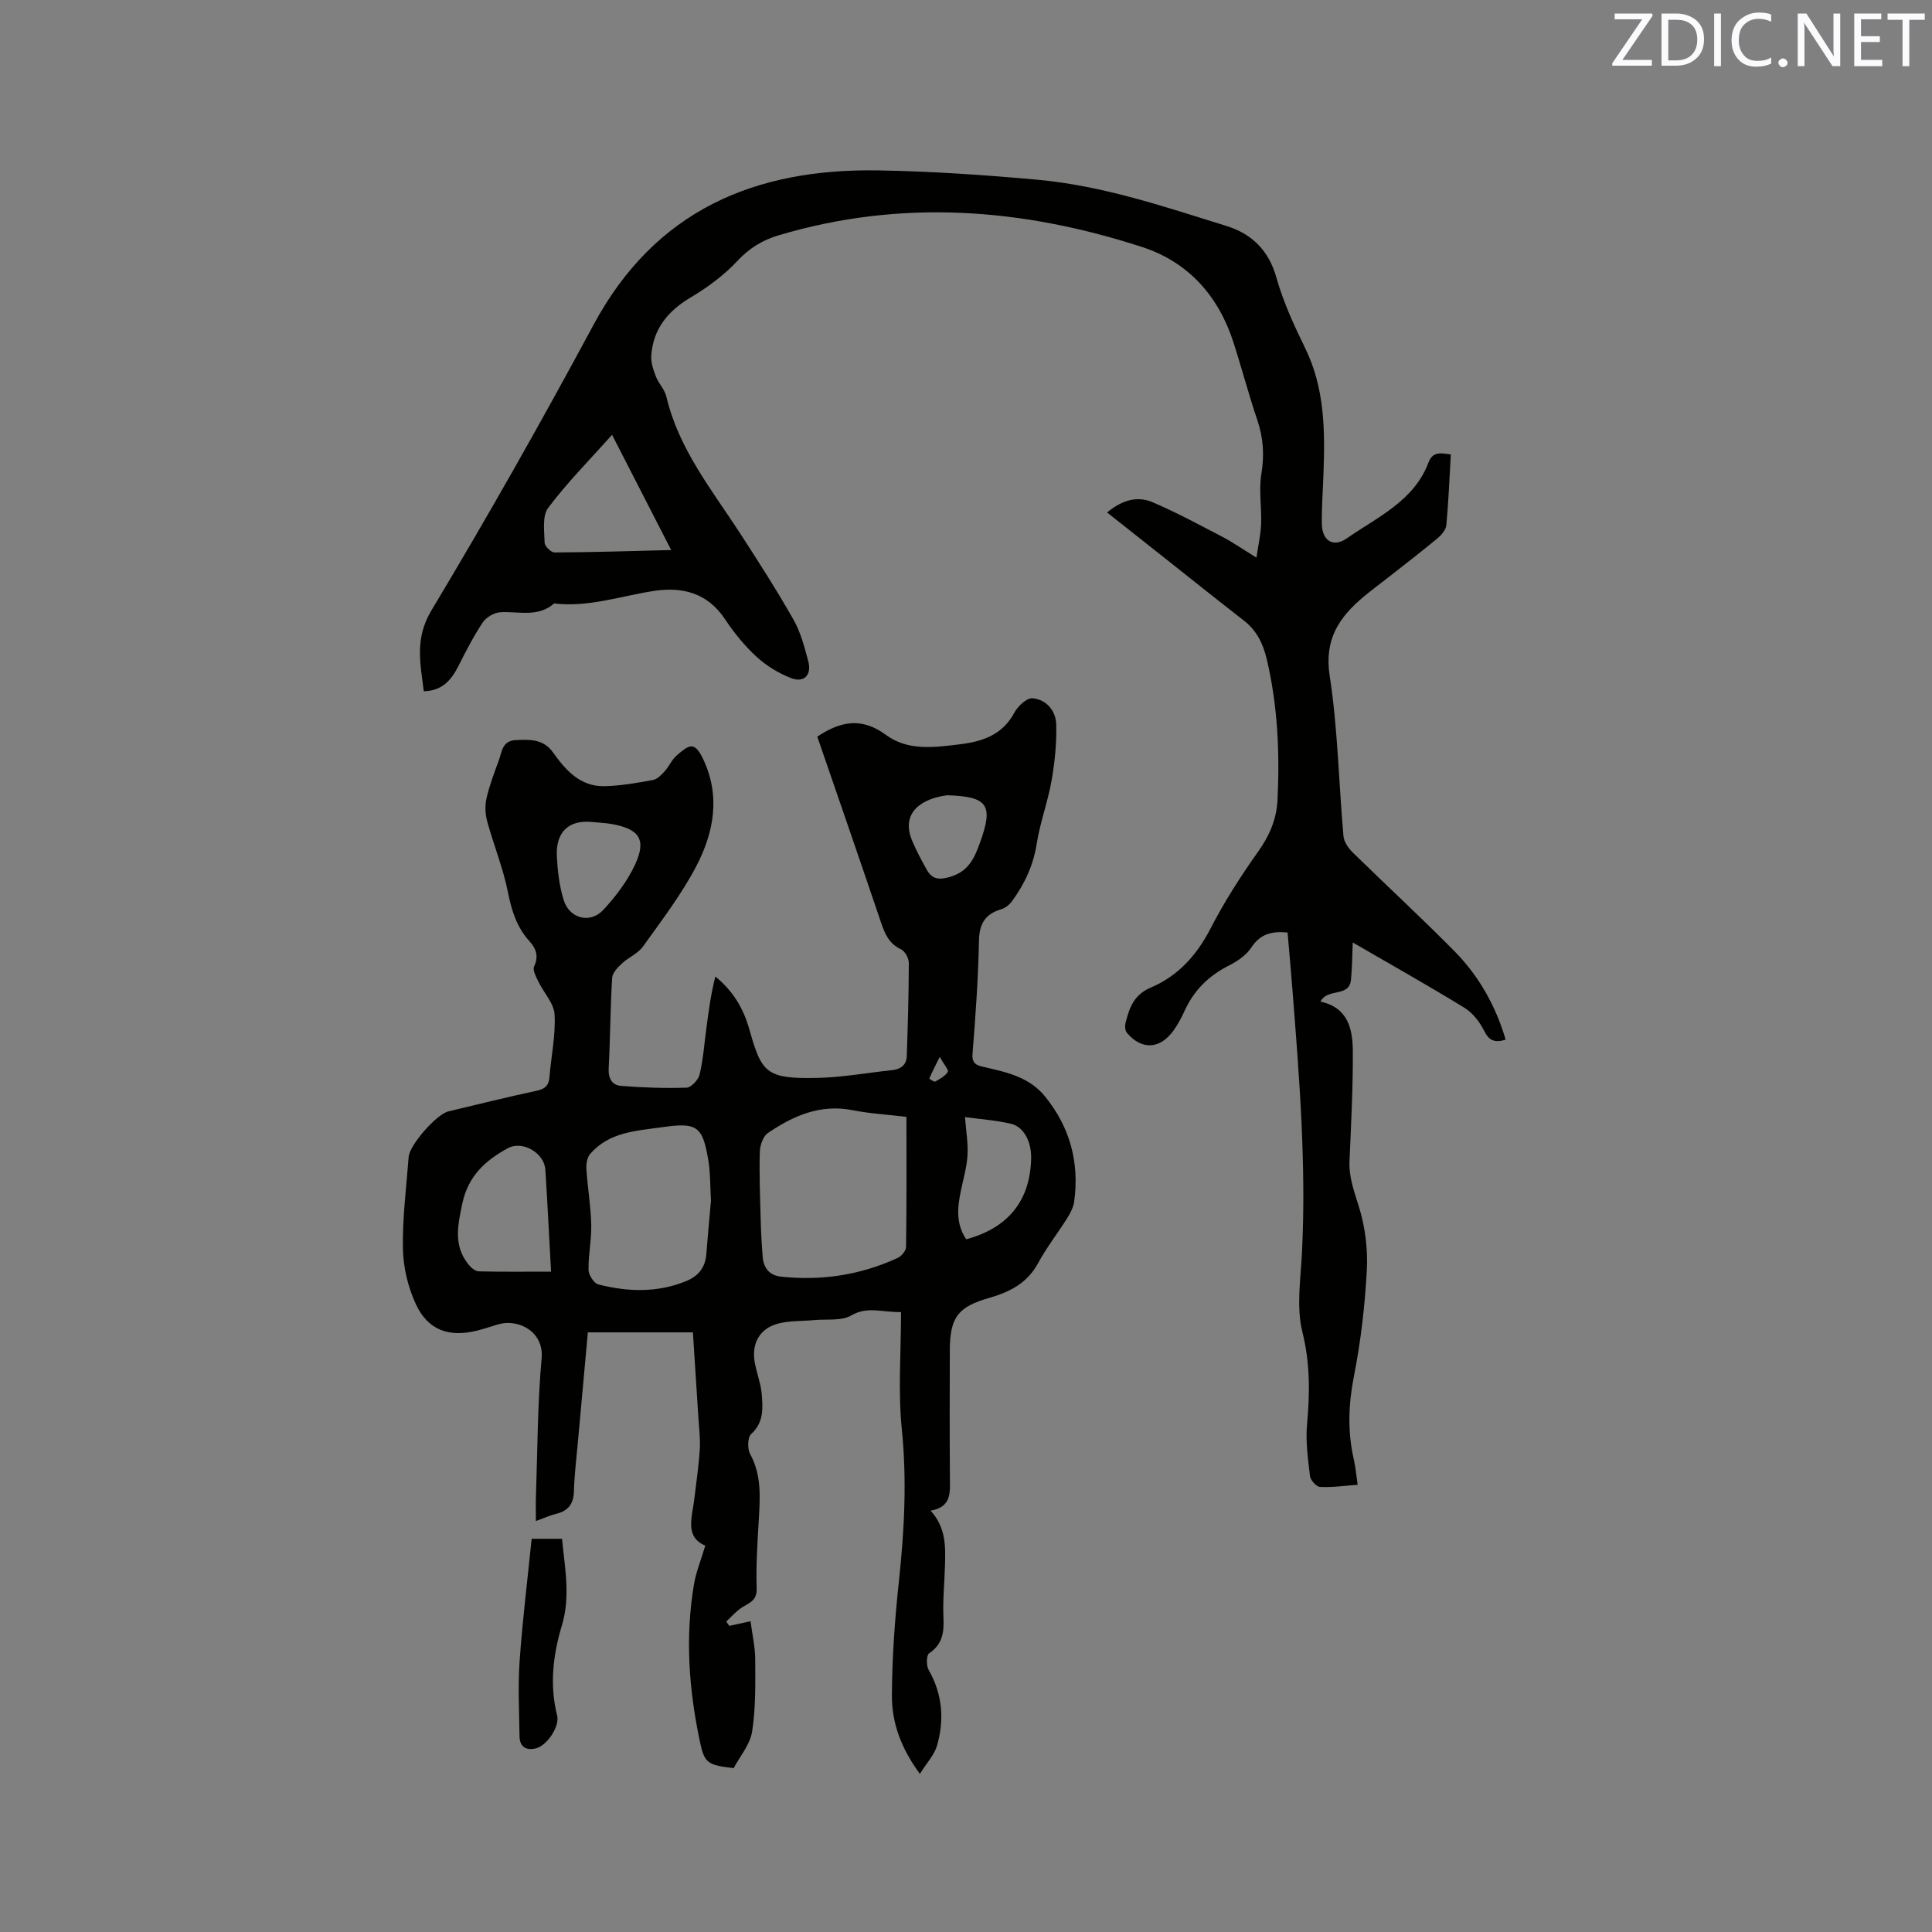 <svg enable-background="new 0 0 400 400" viewBox="0 0 400 400" xmlns="http://www.w3.org/2000/svg"><rect x="0" y="0" width="400" height="400" fill="#808080" stroke="none"/><path d="m169.21 152.51c4.84-3.23 9.24-4.03 14.21-.36 4.57 3.38 10.06 2.59 15.37 1.94 4.7-.58 8.76-1.96 11.22-6.54.72-1.34 2.56-3.08 3.75-2.98 2.89.24 4.84 2.59 4.92 5.41.1 3.86-.29 7.79-.96 11.61-.78 4.43-2.39 8.71-3.09 13.15-.7 4.46-2.51 8.28-5.09 11.82-.52.72-1.36 1.42-2.19 1.67-3.29.97-4.59 2.91-4.66 6.46-.16 7.84-.71 15.67-1.34 23.49-.18 2.25 1.11 2.43 2.55 2.77 4.65 1.08 9.26 2.06 12.53 6.14 5.15 6.41 7.06 13.63 5.97 21.68-.16 1.2-.8 2.4-1.46 3.45-1.97 3.14-4.28 6.09-6.04 9.34-2.23 4.12-5.9 5.95-10.04 7.14-6.46 1.85-8.18 3.96-8.21 10.8-.03 8.8-.05 17.6.02 26.41.02 3.04.4 6.12-4 6.85 3.19 3.5 3.09 7.42 2.98 11.32-.1 3.6-.48 7.21-.32 10.8.14 3.05-.16 5.54-2.97 7.43-.58.39-.6 2.56-.08 3.46 2.86 5.01 3.26 10.28 1.72 15.65-.55 1.91-2.11 3.53-3.55 5.84-4.04-5.5-5.82-10.76-5.79-16.27.04-7.91.61-15.85 1.46-23.72 1.12-10.46 1.66-20.83.59-31.38-.8-7.86-.16-15.87-.16-24.24-4.05.06-6.94-1.25-10.29.69-2.06 1.2-5.1.72-7.71.97-2.51.24-5.12.09-7.51.74-3.83 1.04-5.5 4.19-4.76 8.12.41 2.18 1.25 4.31 1.43 6.5.24 2.91.44 5.84-2.19 8.23-.75.68-.8 3.05-.22 4.12 2.46 4.49 2.05 9.19 1.78 13.96-.27 4.64-.58 9.3-.42 13.93.09 2.67-1.77 2.99-3.26 4.04-1.12.78-2.04 1.84-3.04 2.78.21.3.43.59.64.89 1.28-.28 2.56-.56 4.39-.96.36 2.75.96 5.34.97 7.92.02 4.98.12 10.02-.64 14.91-.42 2.7-2.53 5.15-3.82 7.58-5.42-.63-6.04-1-7-5.53-2.28-10.76-3.07-21.61-1.22-32.52.43-2.55 1.44-5 2.34-8.01-4.28-1.83-2.74-5.81-2.29-9.52.42-3.47.93-6.94 1.15-10.42.14-2.19-.15-4.41-.29-6.61-.35-5.69-.73-11.37-1.13-17.61-7 0-14.23 0-21.75 0-.68 7.41-1.38 15.09-2.07 22.77-.3 3.38-.72 6.75-.82 10.14-.07 2.61-1.17 4.05-3.66 4.66-1.31.32-2.56.9-4.21 1.5 0-1.89-.05-3.52.01-5.14.33-9.54.32-19.1 1.18-28.59.49-5.48-4.8-8.24-9.03-6.99-1.42.42-2.82.91-4.26 1.27-5.83 1.47-10.21-.02-12.73-5.41-1.64-3.52-2.63-7.65-2.7-11.52-.12-6.33.71-12.69 1.19-19.03.19-2.47 5.78-8.82 8.2-9.4 6.07-1.45 12.14-2.96 18.24-4.27 1.74-.37 2.56-1.04 2.71-2.83.35-4.33 1.3-8.68 1.06-12.96-.13-2.34-2.26-4.53-3.37-6.85-.47-.98-1.22-2.37-.87-3.11 1.01-2.13.39-3.73-.96-5.22-2.66-2.93-3.71-6.4-4.48-10.25-.99-4.94-2.94-9.68-4.27-14.56-.41-1.51-.49-3.28-.14-4.8.61-2.67 1.6-5.26 2.55-7.84.65-1.77.67-4.05 3.5-4.19 2.94-.15 5.74-.22 7.7 2.53 2.65 3.72 5.65 7.12 10.68 7.01 3.35-.07 6.71-.68 10.02-1.28.9-.16 1.75-1.06 2.43-1.8.92-1.01 1.48-2.4 2.49-3.28 2.5-2.15 3.64-3.05 5.42.63 3.7 7.68 2.31 15.25-1.34 22.25-3.07 5.89-7.18 11.25-11.06 16.68-1.03 1.45-2.98 2.22-4.33 3.48-.88.82-1.98 1.95-2.05 2.99-.38 6.24-.39 12.5-.72 18.75-.11 2.12.72 3.49 2.57 3.63 4.5.36 9.04.52 13.55.37.97-.03 2.45-1.63 2.71-2.73.74-3.13.97-6.39 1.4-9.59.47-3.57.94-7.14 1.86-10.69 3.7 3.03 5.79 6.61 6.98 10.76 2.61 9.15 3.35 10.51 14.41 10.22 5.06-.13 10.1-1.06 15.15-1.59 1.82-.19 3.03-1.05 3.09-2.93.21-6.42.41-12.85.42-19.28 0-.97-.79-2.43-1.61-2.81-2.51-1.17-3.36-3.23-4.16-5.61-4.32-12.77-8.72-25.47-13.18-38.43zm18.46 78.72c-3.87-.46-7.58-.67-11.18-1.38-6.68-1.32-12.28 1.18-17.52 4.74-1 .68-1.63 2.56-1.66 3.9-.13 4.65.05 9.3.18 13.95.07 2.64.21 5.28.43 7.91.2 2.27 1.49 3.73 3.79 3.97 8.39.89 16.46-.34 24.13-3.87.79-.36 1.74-1.49 1.75-2.28.13-8.88.08-17.78.08-26.94zm-40.47 17.34c-.18-2.97-.11-5.64-.53-8.23-1.18-7.2-2.35-7.99-9.48-6.98-5.41.77-11.07.98-15.01 5.56-.62.73-.84 2.05-.78 3.07.25 3.84.91 7.66 1.01 11.5.08 3.14-.62 6.3-.56 9.45.02 1.04 1.13 2.76 2.04 2.99 6.04 1.53 12.08 1.76 18.05-.64 2.68-1.08 4.06-2.83 4.3-5.64.29-3.8.65-7.59.96-11.08zm-33.11 14.71c-.41-7.39-.74-14.25-1.18-21.1-.22-3.47-4.73-6.13-7.78-4.45-4.62 2.53-8.21 5.71-9.42 11.49-.96 4.56-1.85 8.64 1.26 12.55.52.66 1.41 1.43 2.14 1.45 4.84.12 9.68.06 14.98.06zm85.96-6.7c8.74-2.35 13.28-8.1 13.44-16.79.06-3.41-1.51-6.5-4.17-7.12-3.14-.74-6.41-.96-9.53-1.39.22 2.9.67 5.43.52 7.92-.15 2.51-.9 4.98-1.4 7.47-.68 3.36-1.04 6.68 1.14 9.91zm-77.51-86.4c-5.02-.47-7.51 2.29-7.25 7.18.16 3.02.52 6.13 1.42 9 1.21 3.87 5.5 4.95 8.23 1.99 2.54-2.74 4.9-5.87 6.49-9.23 2.48-5.25 1-7.49-4.8-8.52-1.35-.23-2.73-.28-4.09-.42zm73.59-5.53c-5.03.61-9.81 3.43-7.26 9.46.86 2.03 1.91 4 2.99 5.93 1.15 2.06 2.59 2.19 4.96 1.47 3.76-1.15 4.94-3.91 6.07-7.03 2.84-7.82 1.65-9.56-6.76-9.83zm-1.57 54.17c-1.03 2.07-1.64 3.26-2.16 4.49-.01.03 1 .74 1.24.61.96-.53 2.03-1.13 2.6-2 .22-.35-.76-1.48-1.68-3.1z" fill="#010100"/><path d="m311.73 215.25c-2.28.71-3.47.19-4.48-1.88-.9-1.82-2.37-3.68-4.07-4.73-7.52-4.61-15.22-8.94-23.11-13.51-.1 2.26-.1 5.03-.37 7.77-.37 3.65-4.88 1.59-6.31 4.48 5.79 1.23 6.68 5.77 6.7 10.41.03 7.52-.36 15.04-.69 22.56-.15 3.37.96 6.31 1.94 9.46 1.29 4.13 1.87 8.72 1.65 13.04-.39 7.39-1.24 14.81-2.67 22.06-1.15 5.85-1.35 11.48-.03 17.24.37 1.62.51 3.3.8 5.26-2.79.2-5.3.57-7.79.44-.76-.04-1.98-1.39-2.08-2.24-.42-3.55-.93-7.18-.61-10.71.59-6.45.65-12.63-.96-19.11-1.29-5.18-.36-10.96-.09-16.46.9-18.06-.53-36.02-1.94-53.99-.32-4.11-.69-8.21-1.04-12.28-3.21-.3-5.65.27-7.5 3.1-1.04 1.58-2.87 2.85-4.62 3.73-4.15 2.09-7.22 5.08-9.16 9.3-.66 1.44-1.4 2.87-2.32 4.15-2.82 3.92-6.6 4.11-9.67.49-.39-.46-.44-1.44-.27-2.09.79-3.07 1.68-5.78 5.23-7.28 5.6-2.37 9.52-6.69 12.37-12.24 2.84-5.52 6.23-10.81 9.83-15.88 2.38-3.34 3.84-6.76 4.03-10.79.47-9.78.03-19.49-2.23-29.07-.75-3.18-2.08-5.94-4.75-8.01-5.68-4.41-11.29-8.9-16.92-13.36-3.71-2.94-7.42-5.87-11.39-9.01 3.23-2.68 6.35-3.42 9.39-2.13 4.93 2.1 9.68 4.67 14.44 7.15 2.15 1.12 4.16 2.52 7.09 4.33.39-2.64.89-4.79.97-6.96.13-3.45-.5-6.99.05-10.35.64-3.9.42-7.47-.84-11.18-1.8-5.31-3.22-10.75-4.94-16.09-3.1-9.62-9.37-16.63-18.91-19.73-24.81-8.06-49.95-9.99-75.33-2.4-3.28.98-5.99 2.64-8.44 5.26-2.77 2.97-6.18 5.5-9.69 7.58-4.73 2.81-7.77 6.51-8.16 12.03-.1 1.42.42 2.96.95 4.33.57 1.47 1.84 2.71 2.18 4.2 2.55 10.85 9.43 19.3 15.3 28.34 3.8 5.86 7.57 11.75 11.02 17.82 1.49 2.62 2.28 5.69 3.06 8.64.74 2.84-.9 4.5-3.6 3.44-2.57-1.01-5.09-2.54-7.12-4.41-2.48-2.28-4.67-4.97-6.53-7.78-3.61-5.44-8.82-6.74-14.68-5.85-6.88 1.05-13.58 3.44-20.7 2.6-3.35 2.95-7.35 1.59-11.14 1.82-1.27.08-2.91 1.03-3.62 2.09-1.92 2.88-3.51 6-5.08 9.1-1.47 2.9-3.35 5.07-7.14 5.17-.7-5.77-1.93-10.88 1.57-16.72 11.66-19.43 22.83-39.17 33.56-59.13 12.78-23.77 33.44-32.43 59.02-31.99 11 .19 22.02.94 32.98 1.94 13.47 1.23 26.27 5.59 39.11 9.58 5.16 1.61 8.71 5.03 10.29 10.68 1.41 5.04 3.65 9.89 5.96 14.62 4.04 8.25 4.1 16.97 3.79 25.8-.12 3.5-.39 6.99-.35 10.49.04 3.58 2.34 5.05 5.22 3.04 6.34-4.42 13.86-7.69 16.87-15.69.88-2.33 2.58-1.95 4.62-1.64-.29 4.94-.48 9.79-.93 14.62-.09.98-1.03 2.07-1.87 2.76-3.26 2.71-6.62 5.29-9.95 7.91-1.75 1.38-3.55 2.69-5.26 4.12-5.09 4.25-8.23 8.83-7.08 16.35 1.69 10.97 1.88 22.17 2.86 33.25.1 1.18 1.01 2.49 1.91 3.38 7.04 6.9 14.31 13.58 21.22 20.6 4.95 5.07 8.38 11.16 10.45 18.16zm-185.01-125.23c-4.7 5.27-9.33 9.93-13.23 15.13-1.26 1.68-.79 4.79-.73 7.23.02.71 1.34 2.01 2.06 2 7.88-.04 15.76-.29 24.14-.5-4.15-8.08-8.04-15.67-12.24-23.86z" fill="#010100"/><path d="m110.07 318.59h6.29c.57 5.97 1.78 11.95-.01 17.87-1.87 6.21-2.59 12.37-1 18.75.56 2.27-2.14 6.23-4.4 6.77-2.09.49-3.36-.34-3.39-2.53-.07-5.18-.34-10.37.02-15.52.59-8.43 1.63-16.83 2.49-25.34z" fill="#010100"/><g fill="#fbfafc"><path d="m342.2 3.2-6.3 9.2h6.1v1.2h-8.2v-.5l6.2-9.1h-5.7v-1.2h7.8v.4z"/><path d="m344 13.7v-10.9h3.1c1.6 0 3 .5 4.1 1.4 1.1 1 1.6 2.2 1.6 3.9s-.5 3-1.6 4-2.5 1.5-4.2 1.5h-3zm1.4-9.6v8.4h1.6c1.4 0 2.5-.4 3.2-1.1.8-.8 1.2-1.8 1.2-3.2s-.4-2.4-1.2-3.1-1.8-1-3.1-1z"/><path d="m356.3 2.8v10.9h-1.4v-10.9z"/><path d="m366.6 13.2c-.8.4-1.8.6-3 .6-1.6 0-2.8-.5-3.7-1.5s-1.4-2.3-1.4-3.9c0-1.7.5-3.2 1.6-4.2s2.4-1.6 4-1.6c1 0 1.9.1 2.6.4v1.5c-.8-.4-1.6-.6-2.6-.6-1.2 0-2.2.4-3 1.2s-1.1 1.9-1.1 3.3c0 1.3.4 2.3 1.1 3.1s1.6 1.1 2.8 1.1c1.1 0 2-.2 2.8-.7v1.3z"/><path d="m368.2 13c0-.3.1-.5.3-.6.2-.2.4-.3.6-.3.3 0 .5.1.7.3s.3.4.3.6-.1.5-.3.6c-.2.2-.4.3-.7.3s-.5-.1-.6-.3c-.2-.2-.3-.4-.3-.6z"/><path d="m381.1 13.7h-1.7l-5.5-8.4c-.2-.2-.3-.5-.4-.7 0 .2.1.8.1 1.5v7.6h-1.4v-10.9h1.8l5.3 8.3c.3.4.4.6.4.8 0-.3-.1-.8-.1-1.6v-7.5h1.4v10.9z"/><path d="m389.7 13.7h-5.8v-10.9h5.6v1.2h-4.2v3.5h3.9v1.2h-3.9v3.7h4.4z"/><path d="m398.4 4.1h-3.1v9.6h-1.4v-9.6h-3.1v-1.3h7.7v1.3z"/></g></svg>